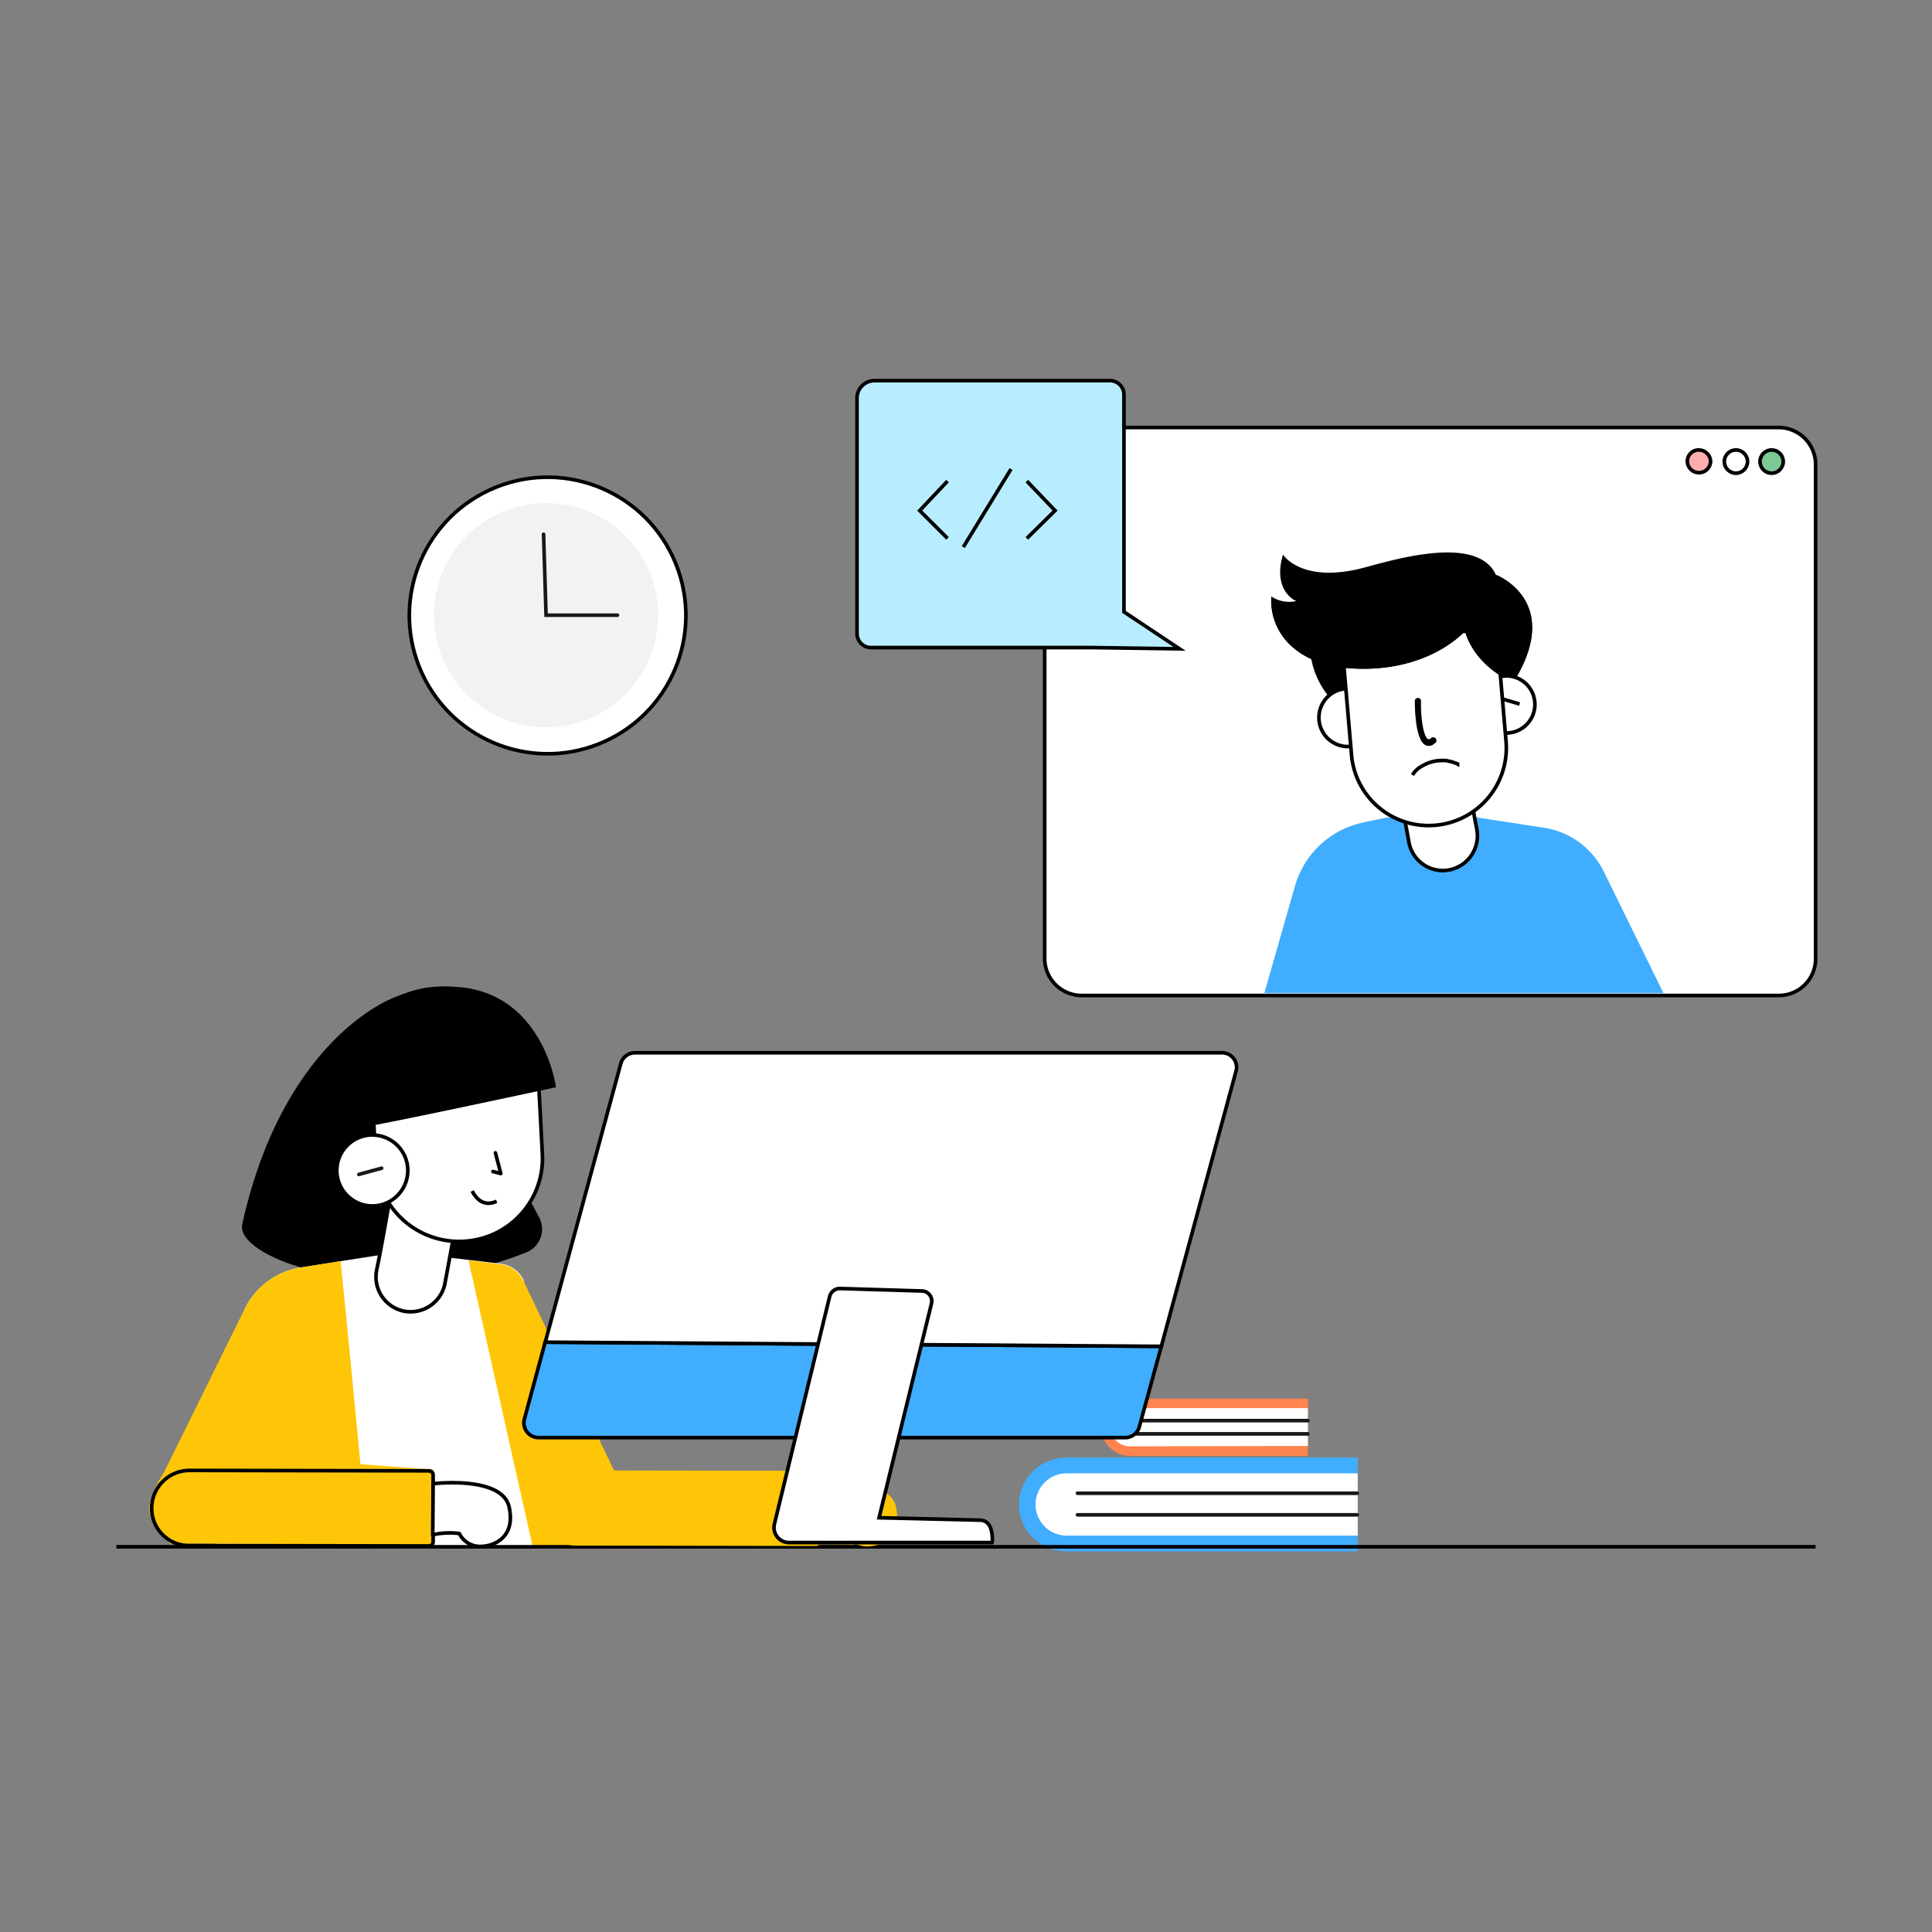 <svg id="图层_1" data-name="图层 1" xmlns="http://www.w3.org/2000/svg" xmlns:xlink="http://www.w3.org/1999/xlink" viewBox="0 0 800 800"><rect x="0" y="0" width="800" height="800" fill="#808080" stroke="none"/><defs><style>.cls-1,.cls-10,.cls-12,.cls-14,.cls-8{fill:none;}.cls-13,.cls-2,.cls-3,.cls-6{fill:#fff;}.cls-12,.cls-13,.cls-14,.cls-15,.cls-17,.cls-18,.cls-19,.cls-2,.cls-5,.cls-6{stroke:#000;}.cls-12,.cls-15,.cls-17,.cls-18,.cls-19,.cls-2,.cls-5,.cls-8{stroke-miterlimit:10;}.cls-10,.cls-12,.cls-13,.cls-14,.cls-15,.cls-18,.cls-19,.cls-2,.cls-5,.cls-8{stroke-width:1.5px;}.cls-4{fill:#ffc607;}.cls-5{fill:#b8ecff;}.cls-6{stroke-miterlimit:10;stroke-width:1.5px;}.cls-7{fill:#f2f2f2;}.cls-10,.cls-8{stroke:#181818;}.cls-10,.cls-13,.cls-14,.cls-8{stroke-linecap:round;}.cls-15,.cls-9{fill:#40adff;}.cls-10,.cls-13,.cls-14{stroke-linejoin:round;}.cls-11{fill:#ff844d;}.cls-16{clip-path:url(#clip-path);}.cls-17{stroke-width:0.5px;}.cls-18{fill:#ffaeae;}.cls-19{fill:#7cc996;}</style><clipPath id="clip-path"><path class="cls-1" d="M726.89,411.17h-274a8.88,8.88,0,0,1-8.94-8.94V204.88a8.89,8.89,0,0,1,8.94-8.94h274a8.88,8.88,0,0,1,8.93,8.94V402.23A9,9,0,0,1,726.89,411.17Z"/></clipPath></defs><path class="cls-2" d="M736.51,412.21H447.88a15.33,15.33,0,0,1-15.3-15.3V192.33a15.33,15.33,0,0,1,15.3-15.3H736.51a15.33,15.33,0,0,1,15.3,15.3V396.91A15.22,15.22,0,0,1,736.51,412.21Z"/><path d="M168.35,411.35c-13.23,2.92-52.77,25.95-68.07,95.75-2.93,13.75,55.52,36.1,117.58,11.52A10.37,10.37,0,0,0,223.19,504L181.93,426.3C181.93,426.47,173.34,410.31,168.35,411.35Z"/><path class="cls-3" d="M89.62,640.16,101.31,542a31.45,31.45,0,0,1,23.38-17.19L141,522.23l22-3.44h5.85l25.27,2.92,13.06,1.55a12.32,12.32,0,0,1,9.63,6.7L239,640.16Z"/><path d="M223,440.74c-3.09-20.8-23.72-35.07-46.07-31.8s-38,22.86-34.9,43.66,23.72,35.07,46.07,31.81"/><path class="cls-2" d="M163.2,486.3c-.18.51-4.47,26.47-7.22,39.54A14.48,14.48,0,0,0,167.67,543h0a14.54,14.54,0,0,0,16.5-11.18l7.05-38.16Z"/><line class="cls-1" x1="239.01" y1="581.36" x2="199.98" y2="581.19"/><path class="cls-4" d="M70.19,639.13c-4.81-8.77-14.95-9.63-2.23-29.57L101.31,542a31.44,31.44,0,0,1,23.38-17.19L141,522.23c1.55,13.75,8.25,84.06,8.25,84.06l30.26,2.24s-.35,16.5,0,31.11"/><path class="cls-4" d="M194,521.88,207,523.43a12.33,12.33,0,0,1,9.63,6.71L254.31,609s98.33,1.55,100.56-.17c-.34,2.58-1.37,32.49-1.37,31.12,0-1.55-132.89.68-132.89.68"/><path class="cls-5" d="M465.41,163.45v89.91l23,15.3-36.28-.51H360.72a5.8,5.8,0,0,1-5.85-5.85V164.83a7.26,7.26,0,0,1,7.22-7.22h97.48A5.8,5.8,0,0,1,465.41,163.45Z"/><circle class="cls-6" cx="226.76" cy="254.86" r="57.25" transform="translate(-78.65 102.87) rotate(-21.88)"/><circle class="cls-7" cx="226.11" cy="254.74" r="46.42"/><polyline class="cls-8" points="225.08 221.22 226.11 254.74 255.68 254.74"/><path class="cls-9" d="M562.2,642.39H441.34A19.52,19.52,0,0,1,421.92,623h0a19.52,19.52,0,0,1,19.42-19.43H562.2Z"/><path class="cls-3" d="M441.34,635.86a12.9,12.9,0,0,1,0-25.79H562.2v25.79Z"/><line class="cls-10" x1="446.16" y1="618.32" x2="562.02" y2="618.32"/><line class="cls-10" x1="446.16" y1="627.26" x2="562.02" y2="627.26"/><path class="cls-11" d="M541.57,602.85H467.82A11.89,11.89,0,0,1,456,591h0a11.89,11.89,0,0,1,11.86-11.86h73.75Z"/><path class="cls-3" d="M467.82,598.9a7.91,7.91,0,1,1,0-15.82h73.75v15.65l-73.75.17Z"/><line class="cls-10" x1="470.91" y1="588.24" x2="541.57" y2="588.24"/><line class="cls-10" x1="470.91" y1="593.74" x2="541.57" y2="593.74"/><path class="cls-2" d="M191.9,514h0a34.46,34.46,0,0,1-36.27-32.67L154.26,455a34.45,34.45,0,0,1,32.66-36.27h0a34.45,34.45,0,0,1,36.27,32.66l1.38,26.3A34.36,34.36,0,0,1,191.9,514Z"/><path class="cls-2" d="M168.7,482.52A14.69,14.69,0,1,1,152,470.14,14.73,14.73,0,0,1,168.7,482.52Z"/><line class="cls-10" x1="148.58" y1="486.3" x2="158.04" y2="483.72"/><path class="cls-12" d="M205.66,497.47l-1.55.52c-4.47,1.2-7.22-2.06-8.6-4.82"/><path d="M151.68,466.36c1.2.51,78.56-16.16,78.56-16.16s-6-45.39-50-41.43C154.26,411.17,151.68,466.36,151.68,466.36Z"/><line class="cls-12" x1="48.19" y1="640.5" x2="751.81" y2="640.5"/><polyline class="cls-13" points="205.14 477.36 207.38 485.95 204.11 485.1"/><path class="cls-14" d="M62.8,624.51h0a15.7,15.7,0,0,1,15.64-15.64l99.2.17a1.72,1.72,0,0,1,1.71,1.72v27.68a1.72,1.72,0,0,1-1.71,1.72L78.44,640A15.45,15.45,0,0,1,62.8,624.51Z"/><path class="cls-13" d="M179.35,614.37s28.54-3.44,31.46,9.63-7,16.67-12.72,16.33a9.64,9.64,0,0,1-7.9-5.33,31.52,31.52,0,0,0-11,.52Z"/><path class="cls-4" d="M223,624.51h0a15.7,15.7,0,0,1,15.64-15.64l99.2.17a1.72,1.72,0,0,1,1.71,1.72v27.68a1.72,1.72,0,0,1-1.71,1.72l-99.2-.17A15.45,15.45,0,0,1,223,624.51Z"/><path class="cls-4" d="M339.57,614.37S368.11,610.93,371,624s-7,16.67-12.72,16.33A9.67,9.67,0,0,1,350.4,635a31.46,31.46,0,0,0-11,.52Z"/><path class="cls-15" d="M480.88,557.47l-9.11,33.35a6.08,6.08,0,0,1-5.84,4.47H223a6.11,6.11,0,0,1-5.84-7.74l8.59-31.8Z"/><path class="cls-2" d="M511.83,443.49l-30.95,114-255.11-1.72L257.06,440.4a6.08,6.08,0,0,1,5.84-4.47H506A6,6,0,0,1,511.83,443.49Z"/><path class="cls-2" d="M410.92,637.75a2.09,2.09,0,0,1-.18,1H326.68a6.23,6.23,0,0,1-6-7.73l22.87-94.21a4.38,4.38,0,0,1,4.12-3.27l5.85.18,28.19.85a4.17,4.17,0,0,1,4,5.16L364,628.47l41.95,1C410.23,629.67,410.92,634.31,410.92,637.75Z"/><g class="cls-16"><path class="cls-9" d="M696.8,427.51H518.88l17.36-60.69a37.43,37.43,0,0,1,27.68-26.13c5.5-1.2,9.79-2.06,9.79-2.06l18.74-2.06h6.19l6,.86,34.72,5.32A33.16,33.16,0,0,1,664.14,361Z"/><path class="cls-2" d="M604.49,303.9c.17.52,4.47,26.48,7,39.37a14.4,14.4,0,0,1-11.69,17h0a14.27,14.27,0,0,1-16.33-11.18l-7-38Z"/><path class="cls-2" d="M612.05,290a11.82,11.82,0,1,0,13.41-10A11.92,11.92,0,0,0,612.05,290Z"/><line class="cls-12" x1="629.24" y1="291.53" x2="621.68" y2="289.29"/><path d="M542.6,269.52s0,24.58,31.63,33.7c19.08,5.5,25.44,9.79,24.07,3.43-1.21-6.36-8.43-34.38-8.43-34.38s-8.42-7.39-11.86-6.87c-3.26.51-35.41,4.12-35.41,4.12Z"/><path class="cls-2" d="M570.1,296.17a12,12,0,1,1-12.89-11,12.07,12.07,0,0,1,12.89,11Z"/><path class="cls-2" d="M594.34,341.72h0a32,32,0,0,1-34.72-29.22l-4-46.76,64-5.5,4,46.76a32.14,32.14,0,0,1-29.23,34.72Z"/><path d="M526.44,247a13.46,13.46,0,0,0,10.31,1.89s-10-3.95-5.5-19.25c0,0,7.74,12.38,33.87,5.33,12.89-3.44,46.76-13.58,54.32,3.09,0,0,27.16,10.49,8.08,42.81a11.31,11.31,0,0,0-6.36-1.21h0s-11.17-6.19-14.61-18.39c0,0-13.75,16.16-43.49,15.64-29.4-.51-37.65-18.22-36.62-29.91Z"/><path class="cls-2" d="M584.89,320.92a9.52,9.52,0,0,1,3.78-3.61,16,16,0,0,1,6-2.23,21,21,0,0,1,3.26-.17,4.83,4.83,0,0,1,1.55.17c.52.17,1,.17,1.55.34l1.54.52a3.44,3.44,0,0,1,1.38.68c.17,0,.17.18.34.18"/><path d="M563.23,276.91c29.57.52,43.49-15.64,43.49-15.64,3.44,12.2,14.61,18.39,14.61,18.39a11.27,11.27,0,0,1,6.36,1.21c19.09-32.32-8.08-42.81-8.08-42.81s-.34,8.77-12.72,13.93c-21.66,9.28-48.48.51-48.48.51,3.79,6,12,10.83,12,10.83C541.22,269,526.61,247,526.61,247c-1.2,11.69,7,29.4,36.62,29.91Z"/><path class="cls-17" d="M593.48,308a2.57,2.57,0,0,1,.69-.52,1.1,1.1,0,0,0-1.37-1.72c-1,.86-1.55.52-1.55.52-2.24-1-3.27-10-3.09-16a1,1,0,0,0-2.07,0c0,2.58.17,16,4.3,18.05A3,3,0,0,0,593.48,308Z"/></g><polyline class="cls-12" points="392.35 199.21 380.83 211.42 392.35 222.93"/><polyline class="cls-12" points="425.19 199.21 436.88 211.42 425.19 222.93"/><line class="cls-12" x1="418.65" y1="194.22" x2="398.88" y2="226.54"/><path class="cls-18" d="M708.32,191.13a4.82,4.82,0,0,1-9.63,0,4.7,4.7,0,0,1,4.82-4.81A4.92,4.92,0,0,1,708.32,191.13Z"/><circle class="cls-2" cx="718.81" cy="191.13" r="4.81"/><circle class="cls-19" cx="733.59" cy="191.13" r="4.81"/></svg>